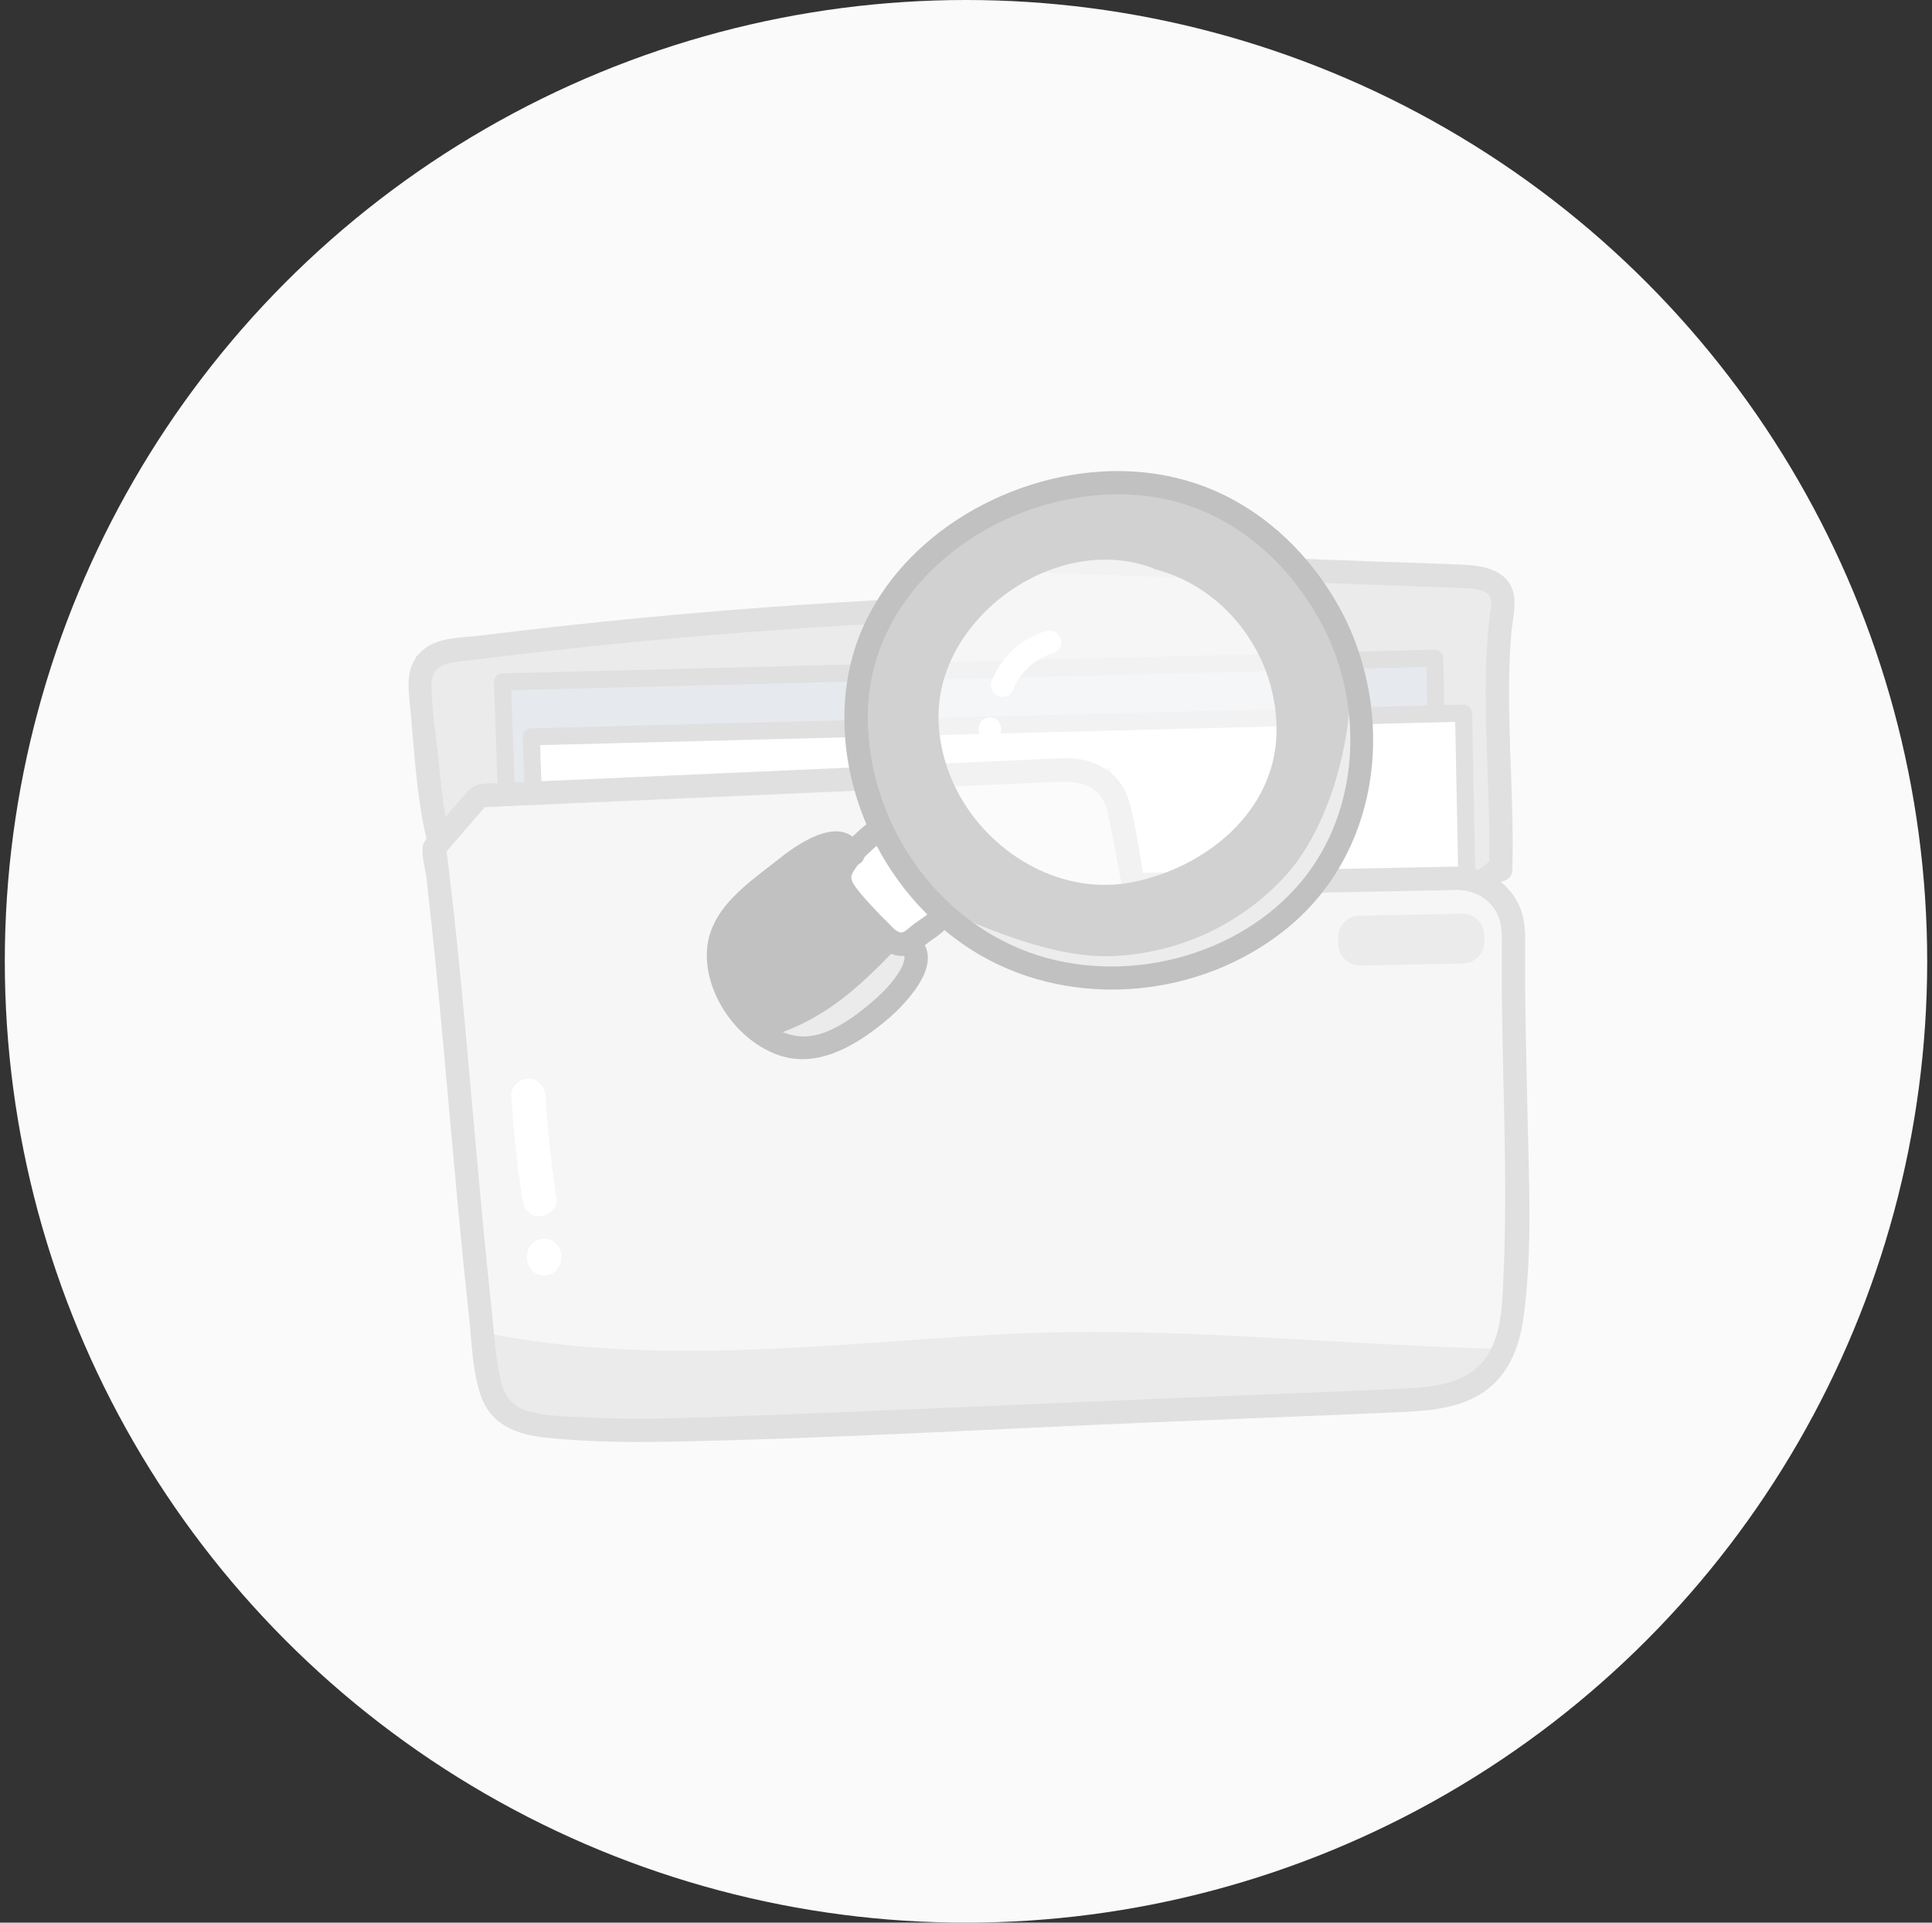 <svg width="201" height="200" viewBox="0 0 201 200" fill="none" xmlns="http://www.w3.org/2000/svg">
<rect x="0" y="0" width="201" height="200" fill="#333333" stroke="none"/>
<circle cx="100.5" cy="100" r="100" fill="#FAFAFA"/>
<path d="M45.522 88.251C44.375 83.375 44.388 73.083 43.242 68.206C61.987 65.667 80.851 64.01 99.751 63.246C99.86 61.51 99.97 59.775 100.079 58.038C117.53 58.683 134.981 59.327 152.432 59.971C153.849 60.024 155.552 60.258 156.136 61.552C156.449 62.247 156.325 63.049 156.232 63.805C155.134 72.712 156.426 81.711 156.123 90.535" fill="#EBEBEB"/>
<path d="M149.986 104.554L53.515 106.474L52.278 70.93L149.269 68.468L149.986 104.554Z" fill="#E6E9ED"/>
<path d="M150.003 105.441L53.531 107.363C53.046 107.373 52.643 106.991 52.626 106.505L51.391 70.961C51.382 70.725 51.469 70.494 51.631 70.32C51.793 70.148 52.019 70.048 52.255 70.042L149.246 67.58C149.471 67.556 149.71 67.661 149.881 67.826C150.052 67.988 150.15 68.214 150.156 68.45L150.872 104.536C150.882 105.027 150.493 105.432 150.003 105.441ZM54.37 105.569L149.081 103.682L148.4 69.378L53.197 71.796L54.37 105.569Z" fill="#E0E0E0"/>
<path d="M152.982 110.265L56.51 112.186L55.274 76.641L152.265 74.18L152.982 110.265Z" fill="white"/>
<path d="M152.999 111.153L56.527 113.074C56.042 113.084 55.639 112.702 55.622 112.217L54.387 76.672C54.378 76.436 54.466 76.205 54.627 76.032C54.789 75.86 55.015 75.759 55.251 75.754L152.242 73.291H152.246C152.48 73.287 152.707 73.374 152.877 73.537C153.048 73.7 153.146 73.925 153.152 74.162L153.868 110.247C153.878 110.738 153.489 111.143 152.999 111.153ZM57.367 111.28L152.077 109.394L151.396 75.09L56.193 77.507L57.367 111.28Z" fill="#E0E0E0"/>
<path d="M157.338 90.51C157.538 83.875 156.904 77.254 157.007 70.621C157.031 69.032 157.098 67.443 157.232 65.859C157.344 64.526 157.778 62.965 157.439 61.632C156.856 59.339 154.446 58.856 152.407 58.755C149.425 58.606 146.437 58.534 143.452 58.424C131.414 57.979 119.374 57.536 107.336 57.091C105.927 57.038 104.507 56.932 103.097 56.935C101.671 56.936 100.37 57.465 99.504 58.635C98.523 59.961 98.635 61.696 98.535 63.269C98.932 62.856 99.329 62.443 99.725 62.029C88.621 62.483 77.531 63.235 66.469 64.298C60.987 64.825 55.514 65.426 50.049 66.103C48.028 66.353 45.451 66.237 43.866 67.735C42.45 69.072 42.391 70.723 42.575 72.538C43.066 77.378 43.249 82.316 44.326 87.075C44.411 87.453 44.805 87.845 45.191 87.907C51.559 88.936 57.926 89.967 64.294 90.997C74.434 92.637 84.573 94.278 94.713 95.918C96.99 96.286 99.267 96.723 101.554 97.025C103.453 97.275 105.412 97.257 107.323 97.358C117.456 97.886 127.59 98.415 137.723 98.943L143.23 99.231C144.054 99.274 144.973 99.442 145.798 99.365C146.957 99.257 148.121 97.923 148.995 97.251C151.011 95.698 153.028 94.145 155.044 92.593C155.471 92.264 155.898 91.936 156.324 91.608C157.55 90.663 156.298 88.576 155.056 89.532C153.691 90.583 152.327 91.633 150.962 92.684C149.201 94.04 147.149 95.295 145.555 96.846C145.24 97.153 145.142 96.953 145.515 97.023C146.61 97.227 145.589 96.892 145.664 96.929C145.433 96.816 144.927 96.89 144.674 96.877C143.206 96.8 141.736 96.724 140.267 96.647C130.203 96.122 120.139 95.597 110.074 95.072C107.388 94.932 104.699 94.808 102.013 94.652C101.763 94.637 102.521 94.73 102.067 94.654C101.776 94.606 101.486 94.56 101.195 94.513C99.963 94.314 98.732 94.114 97.5 93.915C87.84 92.352 78.177 90.79 68.516 89.226L54.113 86.896C52.41 86.62 50.706 86.346 49.002 86.07C48.091 85.922 47.089 85.626 46.164 85.611C46.042 85.609 45.912 85.57 45.79 85.55C46.079 85.827 46.367 86.105 46.656 86.382C46.116 84.001 45.865 81.567 45.626 79.14C45.373 76.573 44.941 73.925 44.884 71.348C44.85 69.841 45.688 69.118 47.118 68.912C48.703 68.684 50.297 68.509 51.886 68.317C55.067 67.933 58.25 67.573 61.437 67.24C74.183 65.906 86.97 64.986 99.773 64.461C100.47 64.432 100.922 63.89 100.963 63.22C101.036 62.066 100.81 60.309 101.951 59.617C102.425 59.329 102.884 59.364 103.392 59.375C104.662 59.402 105.933 59.469 107.202 59.516C112.387 59.708 117.57 59.899 122.755 60.09C132.477 60.45 142.198 60.794 151.92 61.167C152.454 61.187 152.997 61.19 153.523 61.286C154.263 61.42 154.966 61.596 155.115 62.45C155.223 63.067 155.012 63.812 154.945 64.422C154.751 66.201 154.64 67.987 154.593 69.776C154.411 76.707 155.116 83.626 154.906 90.558C154.859 92.123 157.287 92.071 157.334 90.51H157.338Z" fill="#E0E0E0"/>
<path d="M151.546 91.363C154.832 91.297 157.52 93.963 157.472 97.253C157.297 109.104 158.209 122.549 157.576 133.731C157.39 137.012 157.069 140.614 154.74 142.932C152.38 145.283 148.72 145.557 145.394 145.694C122.807 146.623 100.221 147.553 77.634 148.482C70.688 148.767 63.714 149.053 56.799 148.341C55.233 148.179 53.56 147.917 52.41 146.839C51.118 145.631 50.821 143.725 50.597 141.969C48.808 127.92 46.985 102.221 45.196 88.172L49.861 82.77L115.558 79.868L117.92 92.032L151.546 91.363Z" fill="#F6F6F6"/>
<path d="M152.103 95.042L141.441 95.255C140.186 95.28 139.189 96.319 139.214 97.575L139.227 98.208C139.252 99.465 140.289 100.463 141.544 100.438L152.206 100.225C153.461 100.2 154.458 99.162 154.434 97.905L154.421 97.272C154.396 96.016 153.358 95.017 152.103 95.042Z" fill="#EBEBEB"/>
<path d="M103.917 138.808C85.961 139.803 67.922 142.213 50.193 138.583C50.329 139.765 50.463 140.909 50.599 141.969C50.822 143.725 51.12 145.63 52.412 146.839C53.562 147.916 55.235 148.179 56.801 148.341C63.716 149.053 70.69 148.769 77.636 148.482C100.223 147.553 122.809 146.623 145.396 145.695C148.722 145.558 152.382 145.283 154.742 142.933C155.495 142.184 156.023 141.291 156.419 140.326C138.912 139.915 121.449 137.837 103.919 138.809L103.917 138.808Z" fill="#EBEBEB"/>
<path d="M151.639 92.577C153.114 92.601 154.483 93.206 155.378 94.409C156.417 95.807 156.249 97.439 156.24 99.081C156.217 102.762 156.282 106.442 156.36 110.122C156.515 117.489 156.763 124.87 156.438 132.237C156.307 135.212 156.352 138.799 154.525 141.323C152.559 144.04 148.894 144.312 145.827 144.458C137.813 144.841 129.792 145.119 121.776 145.448C105.467 146.119 89.159 146.906 72.845 147.449C68.876 147.582 64.9 147.643 60.933 147.439C59.05 147.343 57.049 147.32 55.211 146.873C53.301 146.409 52.453 145.249 52.047 143.395C51.506 140.921 51.37 138.299 51.1 135.784C50.8 132.992 50.523 130.197 50.256 127.402C49.003 114.318 48.063 101.188 46.413 88.146C46.3 88.435 46.188 88.724 46.075 89.013C47.63 87.213 49.185 85.412 50.74 83.611C50.456 83.735 50.172 83.86 49.889 83.984C58.916 83.585 67.945 83.187 76.972 82.789C88.027 82.3 99.082 81.812 110.137 81.324C112.464 81.221 114.605 81.778 115.219 84.448C115.82 87.067 116.247 89.738 116.759 92.376C116.86 92.893 117.453 93.255 117.948 93.246C127.77 93.05 137.592 92.854 147.414 92.659C148.824 92.631 150.234 92.602 151.642 92.574C153.205 92.543 153.16 90.112 151.594 90.143C141.772 90.338 131.951 90.534 122.129 90.73C120.719 90.757 119.309 90.786 117.9 90.814C118.296 91.104 118.693 91.394 119.089 91.683C118.553 88.922 118.22 86.03 117.448 83.325C116.536 80.132 113.592 78.736 110.505 78.873C105.209 79.107 99.914 79.34 94.619 79.574C80.344 80.204 66.072 80.835 51.797 81.465C50.524 81.522 49.481 81.356 48.586 82.391C47.407 83.754 46.23 85.119 45.052 86.482C44.742 86.841 44.255 87.268 44.08 87.723C43.724 88.644 44.251 90.353 44.363 91.321C45.782 103.632 46.723 115.995 47.913 128.328C48.191 131.218 48.481 134.107 48.798 136.992C49.084 139.589 49.145 142.454 49.942 144.952C50.981 148.209 53.672 149.222 56.827 149.552C60.973 149.988 65.153 150.047 69.319 149.973C86.216 149.67 103.126 148.647 120.012 147.952C128.482 147.603 136.953 147.279 145.422 146.906C148.441 146.773 151.76 146.572 154.343 144.815C156.914 143.067 158.057 140.187 158.477 137.204C159.471 130.147 159.056 122.778 158.912 115.678C158.832 111.765 158.73 107.854 158.687 103.941C158.666 102.124 158.659 100.308 158.675 98.491C158.688 96.967 158.692 95.572 158.036 94.163C156.853 91.626 154.345 90.185 151.594 90.141C150.03 90.117 150.081 92.549 151.642 92.573L151.639 92.577Z" fill="#E0E0E0"/>
<path d="M53.197 114.018C53.411 117.62 53.794 121.21 54.344 124.776C54.485 125.691 55.109 126.585 56.154 126.518C57.009 126.462 58.046 125.69 57.894 124.705C57.344 121.139 56.962 117.55 56.747 113.947C56.691 113.02 55.921 112.142 54.937 112.205C54.007 112.265 53.138 113.023 53.197 114.018Z" fill="white"/>
<path d="M54.836 130.673C54.838 130.763 54.839 130.853 54.842 130.943C54.837 131.188 54.893 131.414 55.008 131.624C55.084 131.843 55.21 132.031 55.386 132.189C55.551 132.359 55.743 132.477 55.965 132.545C56.179 132.652 56.407 132.699 56.652 132.684C56.809 132.659 56.966 132.636 57.123 132.611C57.422 132.52 57.679 132.363 57.897 132.138C57.987 132.016 58.078 131.895 58.168 131.774C58.322 131.494 58.397 131.193 58.392 130.872C58.39 130.782 58.389 130.693 58.387 130.603C58.391 130.358 58.335 130.131 58.22 129.922C58.144 129.702 58.018 129.514 57.842 129.357C57.677 129.187 57.485 129.068 57.263 129.001C57.049 128.894 56.821 128.847 56.576 128.862C56.419 128.887 56.262 128.91 56.105 128.935C55.806 129.026 55.549 129.183 55.331 129.407C55.241 129.529 55.15 129.651 55.06 129.772C54.906 130.052 54.831 130.353 54.836 130.673Z" fill="white"/>
<g style="mix-blend-mode:screen" opacity="0.57">
<path d="M139.097 65.353C144.581 76.909 141.806 92.543 127.607 99.049C109.674 107.266 91.288 95.956 89.206 77.145C87.595 62.605 99.596 52.06 113.179 50.374C125.218 48.882 134.652 55.989 139.098 65.353H139.097Z" fill="white"/>
</g>
<path d="M91.459 86.256C90.166 87.202 89.01 88.337 88.039 89.612C87.722 90.029 87.415 90.482 87.341 91C87.213 91.9 87.801 92.731 88.379 93.431C89.46 94.742 90.618 95.99 91.846 97.166C92.426 97.722 93.126 98.299 93.925 98.218C94.456 98.165 94.91 97.826 95.316 97.479C96.434 96.523 97.332 96.305 98.14 95.076" fill="white"/>
<path d="M88.647 88.919C87.475 85.755 82.92 89.376 81.529 90.503C78.487 92.966 74.638 95.325 74.754 99.476C74.879 103.918 78.914 108.909 83.553 109.029C87.942 109.143 96.406 101.992 95.195 98.986" fill="white"/>
<path d="M109.209 66.801C106.996 67.423 105.117 69.137 104.296 71.286L109.209 66.801Z" fill="white"/>
<path d="M139.097 65.353C134.652 55.988 125.217 48.88 113.178 50.373C99.595 52.058 87.595 62.604 89.204 77.144C91.287 95.954 109.672 107.265 127.606 99.048C141.805 92.542 144.58 76.909 139.095 65.352L139.097 65.353ZM117.939 91.744C110.688 93.231 103.422 89.096 99.882 82.84C98.167 79.808 97.261 76.007 97.786 72.533C98.272 69.316 99.858 66.415 102.07 64.064C106.495 59.359 113.529 56.787 119.792 59.044C119.912 59.088 120.019 59.143 120.12 59.2C127.683 61.138 132.998 68.418 132.803 76.305C132.602 84.458 125.445 90.204 117.939 91.742V91.744Z" fill="#D1D1D1"/>
<path d="M139.815 67.028C140.279 68.822 140.533 70.672 140.452 72.605C140.188 78.86 137.783 86.792 133.588 91.266C128.937 96.228 122.722 99.107 115.926 99.447C109.863 99.749 102.884 96.739 97.327 94.29C104.793 101.637 116.287 104.234 127.606 99.048C141.13 92.851 144.284 78.375 139.814 67.028H139.815Z" fill="#ECECEC"/>
<path d="M91.459 86.256C90.166 87.202 89.01 88.337 88.039 89.612C87.722 90.029 87.415 90.482 87.341 91C87.213 91.9 87.801 92.73 88.379 93.431C89.46 94.742 90.618 95.99 91.846 97.166C92.426 97.722 93.126 98.298 93.925 98.218C94.456 98.165 94.91 97.826 95.316 97.479C96.434 96.523 97.332 96.305 98.14 95.075" fill="white"/>
<path d="M83.553 109.028C86.608 109.107 89.802 106.712 91.94 104.767C93.015 103.788 94.185 102.637 94.816 101.302C96.028 98.739 94.262 99.245 92.656 98.174C92.308 97.942 92.039 97.613 91.776 97.289C90.872 96.173 89.967 95.056 89.062 93.94C88.439 93.17 87.793 92.356 87.61 91.381C87.347 89.981 89.028 89.243 88.182 88.144C87.666 87.475 86.657 87.64 85.963 87.805C84.323 88.193 82.81 89.465 81.528 90.502C78.486 92.965 74.637 95.322 74.754 99.474C74.879 103.916 78.914 108.907 83.553 109.027V109.028Z" fill="#C1C1C1"/>
<path d="M79.565 93.416C82.013 91.285 84.717 89.501 87.405 87.696C86.929 87.606 86.387 87.706 85.963 87.806C84.323 88.194 82.81 89.466 81.528 90.503C78.639 92.843 75.029 95.09 74.772 98.866C75.979 96.763 77.808 94.945 79.564 93.416H79.565Z" fill="#EBEBEB"/>
<path d="M91.94 104.767C93.015 103.788 94.185 102.637 94.816 101.302C95.854 99.108 94.707 99.161 93.348 98.55C91.002 101.016 88.558 103.431 85.669 105.255C83.84 106.41 81.901 107.285 79.871 107.877C81.004 108.561 82.251 108.995 83.553 109.028C86.607 109.107 89.802 106.712 91.94 104.767Z" fill="#EBEBEB"/>
<path d="M109.209 66.801C106.996 67.423 105.117 69.137 104.296 71.286L109.209 66.801Z" fill="#C1B6BA"/>
<path d="M138.06 65.988C142.027 74.495 141.252 85.207 134.844 92.328C127.877 100.072 115.685 102.663 106.111 98.696C96.678 94.787 90.469 85.109 90.278 74.948C90.077 64.266 98.136 55.87 107.891 52.773C113.769 50.907 120.199 50.816 125.856 53.471C131.314 56.033 135.458 60.601 138.06 65.988C138.741 67.395 140.811 66.119 140.134 64.718C137.607 59.488 133.614 54.939 128.514 52.101C123.205 49.147 117.133 48.397 111.196 49.455C100.324 51.391 89.976 59.36 88.16 70.729C86.386 81.833 92.239 93.661 101.871 99.294C111.796 105.098 124.994 103.81 133.879 96.582C143.35 88.879 145.144 75.464 140.134 64.718C139.474 63.303 137.405 64.58 138.06 65.988Z" fill="#C1C1C1"/>
<path d="M90.825 85.217C89.902 85.902 89.026 86.65 88.241 87.491C87.544 88.236 86.775 89.081 86.375 90.029C85.388 92.368 87.552 94.409 88.989 95.98C89.718 96.778 90.465 97.583 91.279 98.296C92.156 99.066 93.264 99.671 94.466 99.35C95.454 99.084 96.171 98.297 96.998 97.74C97.872 97.152 98.599 96.54 99.2 95.666C99.571 95.125 99.266 94.31 98.731 94.01C98.112 93.665 97.45 93.936 97.077 94.48C96.725 94.993 96.238 95.323 95.73 95.665C95.426 95.87 95.127 96.079 94.839 96.307C94.575 96.516 94.282 96.838 93.962 96.96C93.425 97.164 92.866 96.46 92.526 96.132C91.888 95.516 91.271 94.879 90.673 94.224C90.114 93.614 89.535 92.997 89.049 92.325C88.641 91.761 88.376 91.318 88.76 90.687C89.564 89.366 90.863 88.202 92.094 87.29C92.62 86.899 92.86 86.213 92.496 85.617C92.177 85.095 91.356 84.82 90.826 85.214L90.825 85.217Z" fill="#C1C1C1"/>
<path d="M89.811 88.573C88.095 84.438 83.503 87.39 81.169 89.244C77.908 91.835 73.613 94.543 73.537 99.206C73.467 103.546 76.608 107.991 80.579 109.602C84.24 111.088 87.775 109.461 90.768 107.274C92.425 106.064 93.975 104.668 95.178 102.997C96.047 101.791 96.904 100.158 96.361 98.64C95.836 97.174 93.502 97.854 94.031 99.332C94.134 99.62 94.143 99.665 94.016 100.092C93.867 100.593 93.581 101.057 93.286 101.487C92.507 102.624 91.469 103.614 90.414 104.491C88.553 106.037 85.82 108.007 83.257 107.801C79.828 107.525 77.061 104.256 76.219 101.108C75.21 97.338 77.878 94.898 80.597 92.773C81.35 92.184 86.724 87.442 87.482 89.267C88.076 90.697 90.412 90.022 89.811 88.574V88.573Z" fill="#C1C1C1"/>
<path d="M108.863 65.636C107.55 66.012 106.361 66.71 105.354 67.628C104.339 68.554 103.612 69.713 103.117 70.986C103.012 71.259 103.113 71.682 103.258 71.92C103.411 72.169 103.705 72.405 103.995 72.465C104.307 72.53 104.657 72.507 104.929 72.323C105.209 72.135 105.351 71.898 105.473 71.586C105.329 71.952 105.52 71.485 105.559 71.401C105.611 71.288 105.667 71.178 105.726 71.069C105.854 70.83 105.995 70.597 106.149 70.373C106.19 70.312 106.236 70.253 106.277 70.191C106.082 70.479 106.226 70.263 106.272 70.205C106.348 70.108 106.427 70.014 106.509 69.921C106.696 69.707 106.895 69.504 107.106 69.312C107.206 69.22 107.315 69.138 107.414 69.045C107.338 69.118 107.23 69.19 107.376 69.079C107.435 69.034 107.495 68.99 107.554 68.947C107.775 68.788 108.004 68.641 108.24 68.507C108.359 68.44 108.478 68.376 108.6 68.316C108.662 68.285 108.748 68.263 108.801 68.22C108.729 68.279 108.567 68.321 108.751 68.245C109.013 68.136 109.281 68.044 109.555 67.966C110.166 67.79 110.587 67.07 110.373 66.453C110.156 65.825 109.516 65.445 108.862 65.634L108.863 65.636Z" fill="white"/>
<path d="M103.012 77.065C104.574 77.034 104.529 74.602 102.964 74.633C101.401 74.664 101.446 77.096 103.012 77.065Z" fill="white"/>
</svg>
